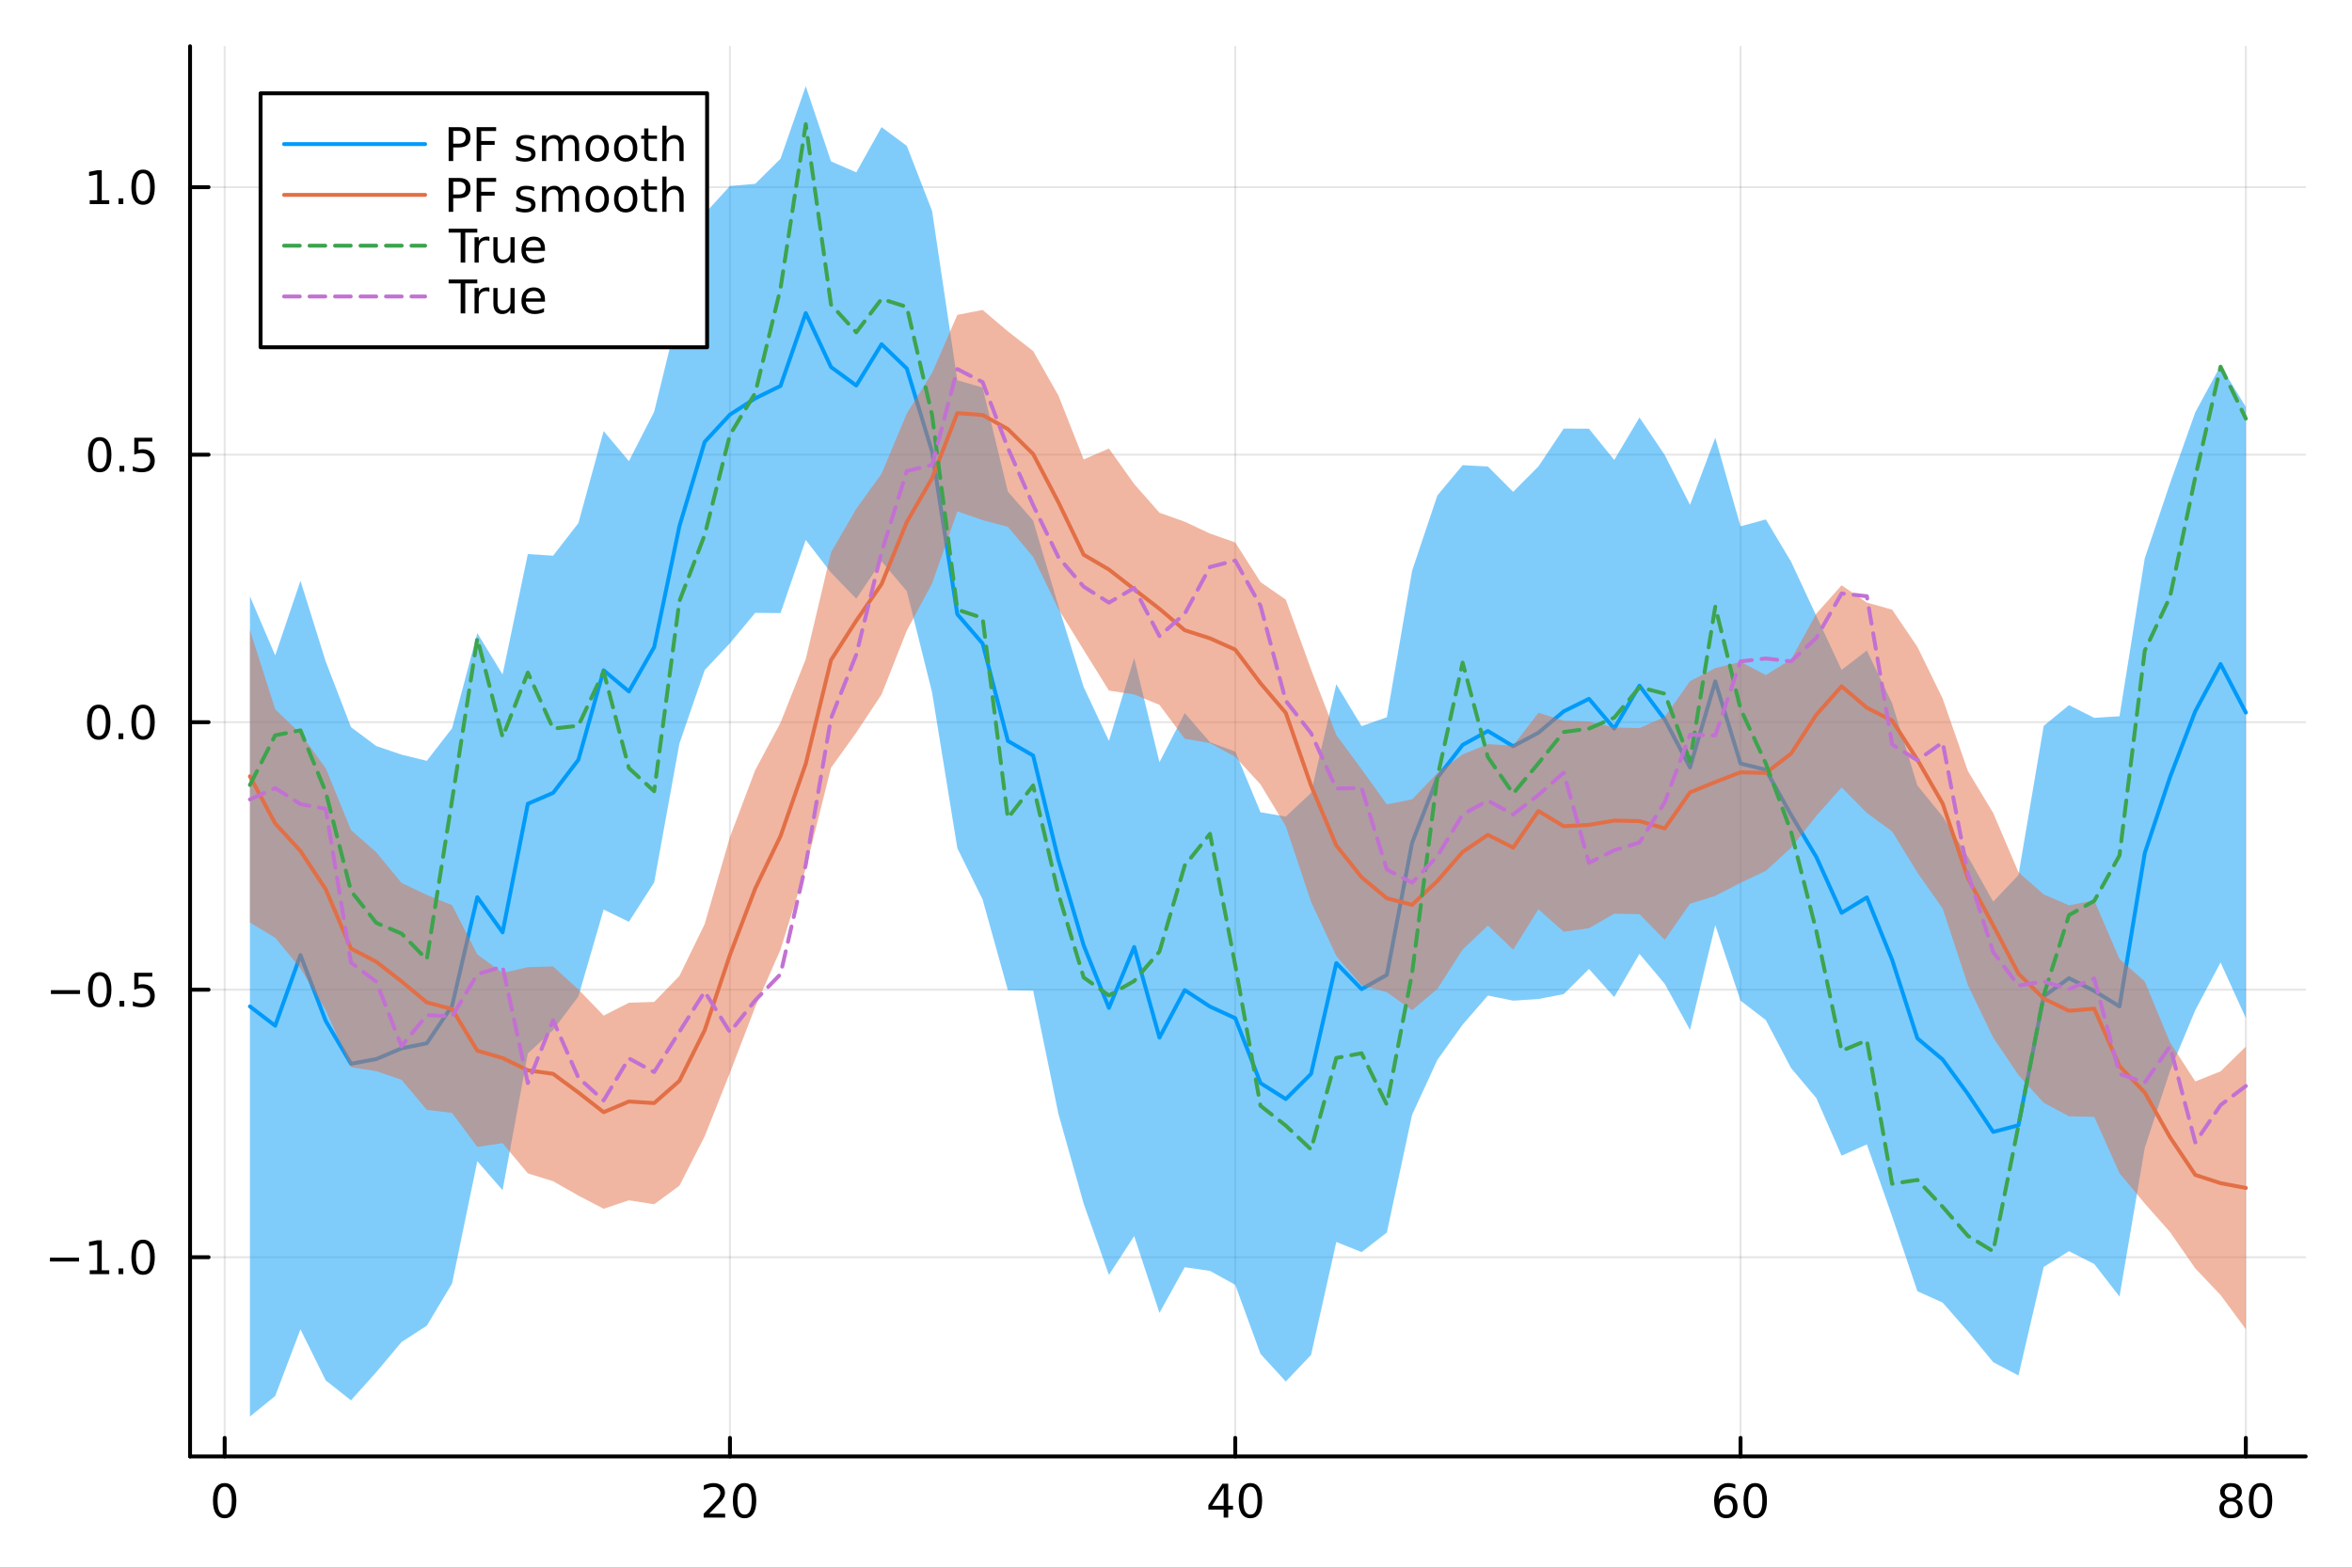<?xml version="1.0" encoding="utf-8"?>
<svg xmlns="http://www.w3.org/2000/svg" xmlns:xlink="http://www.w3.org/1999/xlink" width="600" height="400" viewBox="0 0 2400 1600">
<rect x="0" y="0" width="2400" height="1600" fill="#333333" stroke="none"/>
<defs>
  <clipPath id="clip490">
    <rect x="0" y="0" width="2400" height="1600"/>
  </clipPath>
</defs>
<path clip-path="url(#clip490)" d="M0 1600 L2400 1600 L2400 0 L0 0  Z" fill="#ffffff" fill-rule="evenodd" fill-opacity="1"/>
<defs>
  <clipPath id="clip491">
    <rect x="480" y="0" width="1681" height="1600"/>
  </clipPath>
</defs>
<path clip-path="url(#clip490)" d="M193.936 1486.45 L2352.76 1486.45 L2352.76 47.244 L193.936 47.244  Z" fill="#ffffff" fill-rule="evenodd" fill-opacity="1"/>
<defs>
  <clipPath id="clip492">
    <rect x="193" y="47" width="2160" height="1440"/>
  </clipPath>
</defs>
<polyline clip-path="url(#clip492)" style="stroke:#000000; stroke-linecap:round; stroke-linejoin:round; stroke-width:2; stroke-opacity:0.1; fill:none" points="229.255,1486.45 229.255,47.244 "/>
<polyline clip-path="url(#clip492)" style="stroke:#000000; stroke-linecap:round; stroke-linejoin:round; stroke-width:2; stroke-opacity:0.1; fill:none" points="744.855,1486.45 744.855,47.244 "/>
<polyline clip-path="url(#clip492)" style="stroke:#000000; stroke-linecap:round; stroke-linejoin:round; stroke-width:2; stroke-opacity:0.1; fill:none" points="1260.46,1486.45 1260.46,47.244 "/>
<polyline clip-path="url(#clip492)" style="stroke:#000000; stroke-linecap:round; stroke-linejoin:round; stroke-width:2; stroke-opacity:0.1; fill:none" points="1776.06,1486.45 1776.06,47.244 "/>
<polyline clip-path="url(#clip492)" style="stroke:#000000; stroke-linecap:round; stroke-linejoin:round; stroke-width:2; stroke-opacity:0.1; fill:none" points="2291.66,1486.45 2291.66,47.244 "/>
<polyline clip-path="url(#clip492)" style="stroke:#000000; stroke-linecap:round; stroke-linejoin:round; stroke-width:2; stroke-opacity:0.1; fill:none" points="193.936,1283.13 2352.76,1283.13 "/>
<polyline clip-path="url(#clip492)" style="stroke:#000000; stroke-linecap:round; stroke-linejoin:round; stroke-width:2; stroke-opacity:0.1; fill:none" points="193.936,1010.1 2352.76,1010.1 "/>
<polyline clip-path="url(#clip492)" style="stroke:#000000; stroke-linecap:round; stroke-linejoin:round; stroke-width:2; stroke-opacity:0.1; fill:none" points="193.936,737.077 2352.76,737.077 "/>
<polyline clip-path="url(#clip492)" style="stroke:#000000; stroke-linecap:round; stroke-linejoin:round; stroke-width:2; stroke-opacity:0.1; fill:none" points="193.936,464.051 2352.76,464.051 "/>
<polyline clip-path="url(#clip492)" style="stroke:#000000; stroke-linecap:round; stroke-linejoin:round; stroke-width:2; stroke-opacity:0.1; fill:none" points="193.936,191.026 2352.76,191.026 "/>
<polyline clip-path="url(#clip490)" style="stroke:#000000; stroke-linecap:round; stroke-linejoin:round; stroke-width:4; stroke-opacity:1; fill:none" points="193.936,1486.45 2352.76,1486.45 "/>
<polyline clip-path="url(#clip490)" style="stroke:#000000; stroke-linecap:round; stroke-linejoin:round; stroke-width:4; stroke-opacity:1; fill:none" points="229.255,1486.45 229.255,1467.55 "/>
<polyline clip-path="url(#clip490)" style="stroke:#000000; stroke-linecap:round; stroke-linejoin:round; stroke-width:4; stroke-opacity:1; fill:none" points="744.855,1486.45 744.855,1467.55 "/>
<polyline clip-path="url(#clip490)" style="stroke:#000000; stroke-linecap:round; stroke-linejoin:round; stroke-width:4; stroke-opacity:1; fill:none" points="1260.46,1486.45 1260.46,1467.55 "/>
<polyline clip-path="url(#clip490)" style="stroke:#000000; stroke-linecap:round; stroke-linejoin:round; stroke-width:4; stroke-opacity:1; fill:none" points="1776.06,1486.45 1776.06,1467.55 "/>
<polyline clip-path="url(#clip490)" style="stroke:#000000; stroke-linecap:round; stroke-linejoin:round; stroke-width:4; stroke-opacity:1; fill:none" points="2291.66,1486.45 2291.66,1467.55 "/>
<path clip-path="url(#clip490)" d="M229.255 1517.37 Q225.644 1517.37 223.815 1520.93 Q222.009 1524.47 222.009 1531.6 Q222.009 1538.71 223.815 1542.27 Q225.644 1545.82 229.255 1545.82 Q232.889 1545.82 234.694 1542.27 Q236.523 1538.71 236.523 1531.6 Q236.523 1524.47 234.694 1520.93 Q232.889 1517.37 229.255 1517.37 M229.255 1513.66 Q235.065 1513.66 238.12 1518.27 Q241.199 1522.85 241.199 1531.6 Q241.199 1540.33 238.12 1544.94 Q235.065 1549.52 229.255 1549.52 Q223.444 1549.52 220.366 1544.94 Q217.31 1540.33 217.31 1531.6 Q217.31 1522.85 220.366 1518.27 Q223.444 1513.66 229.255 1513.66 Z" fill="#000000" fill-rule="nonzero" fill-opacity="1" /><path clip-path="url(#clip490)" d="M723.629 1544.91 L739.948 1544.91 L739.948 1548.85 L718.004 1548.85 L718.004 1544.91 Q720.666 1542.16 725.249 1537.53 Q729.855 1532.88 731.036 1531.53 Q733.281 1529.01 734.161 1527.27 Q735.064 1525.51 735.064 1523.82 Q735.064 1521.07 733.119 1519.33 Q731.198 1517.6 728.096 1517.6 Q725.897 1517.6 723.443 1518.36 Q721.013 1519.13 718.235 1520.68 L718.235 1515.95 Q721.059 1514.82 723.513 1514.24 Q725.967 1513.66 728.004 1513.66 Q733.374 1513.66 736.568 1516.35 Q739.763 1519.03 739.763 1523.52 Q739.763 1525.65 738.953 1527.57 Q738.166 1529.47 736.059 1532.07 Q735.48 1532.74 732.379 1535.95 Q729.277 1539.15 723.629 1544.91 Z" fill="#000000" fill-rule="nonzero" fill-opacity="1" /><path clip-path="url(#clip490)" d="M759.763 1517.37 Q756.152 1517.37 754.323 1520.93 Q752.517 1524.47 752.517 1531.6 Q752.517 1538.71 754.323 1542.27 Q756.152 1545.82 759.763 1545.82 Q763.397 1545.82 765.202 1542.27 Q767.031 1538.71 767.031 1531.6 Q767.031 1524.47 765.202 1520.93 Q763.397 1517.37 759.763 1517.37 M759.763 1513.66 Q765.573 1513.66 768.628 1518.27 Q771.707 1522.85 771.707 1531.6 Q771.707 1540.33 768.628 1544.94 Q765.573 1549.52 759.763 1549.52 Q753.952 1549.52 750.874 1544.94 Q747.818 1540.33 747.818 1531.6 Q747.818 1522.85 750.874 1518.27 Q753.952 1513.66 759.763 1513.66 Z" fill="#000000" fill-rule="nonzero" fill-opacity="1" /><path clip-path="url(#clip490)" d="M1248.63 1518.36 L1236.82 1536.81 L1248.63 1536.81 L1248.63 1518.36 M1247.4 1514.29 L1253.28 1514.29 L1253.28 1536.81 L1258.21 1536.81 L1258.21 1540.7 L1253.28 1540.7 L1253.28 1548.85 L1248.63 1548.85 L1248.63 1540.7 L1233.03 1540.7 L1233.03 1536.19 L1247.4 1514.29 Z" fill="#000000" fill-rule="nonzero" fill-opacity="1" /><path clip-path="url(#clip490)" d="M1275.94 1517.37 Q1272.33 1517.37 1270.5 1520.93 Q1268.7 1524.47 1268.7 1531.6 Q1268.7 1538.71 1270.5 1542.27 Q1272.33 1545.82 1275.94 1545.82 Q1279.58 1545.82 1281.38 1542.27 Q1283.21 1538.71 1283.21 1531.6 Q1283.21 1524.47 1281.38 1520.93 Q1279.58 1517.37 1275.94 1517.37 M1275.94 1513.66 Q1281.75 1513.66 1284.81 1518.27 Q1287.89 1522.85 1287.89 1531.6 Q1287.89 1540.33 1284.81 1544.94 Q1281.75 1549.52 1275.94 1549.52 Q1270.13 1549.52 1267.05 1544.94 Q1264 1540.33 1264 1531.6 Q1264 1522.85 1267.05 1518.27 Q1270.13 1513.66 1275.94 1513.66 Z" fill="#000000" fill-rule="nonzero" fill-opacity="1" /><path clip-path="url(#clip490)" d="M1761.46 1529.7 Q1758.31 1529.7 1756.46 1531.86 Q1754.63 1534.01 1754.63 1537.76 Q1754.63 1541.49 1756.46 1543.66 Q1758.31 1545.82 1761.46 1545.82 Q1764.61 1545.82 1766.44 1543.66 Q1768.29 1541.49 1768.29 1537.76 Q1768.29 1534.01 1766.44 1531.86 Q1764.61 1529.7 1761.46 1529.7 M1770.74 1515.05 L1770.74 1519.31 Q1768.98 1518.48 1767.18 1518.04 Q1765.4 1517.6 1763.64 1517.6 Q1759.01 1517.6 1756.55 1520.72 Q1754.12 1523.85 1753.78 1530.17 Q1755.14 1528.15 1757.2 1527.09 Q1759.26 1526 1761.74 1526 Q1766.95 1526 1769.96 1529.17 Q1772.99 1532.32 1772.99 1537.76 Q1772.99 1543.08 1769.84 1546.3 Q1766.69 1549.52 1761.46 1549.52 Q1755.47 1549.52 1752.3 1544.94 Q1749.12 1540.33 1749.12 1531.6 Q1749.12 1523.41 1753.01 1518.55 Q1756.9 1513.66 1763.45 1513.66 Q1765.21 1513.66 1766.99 1514.01 Q1768.8 1514.36 1770.74 1515.05 Z" fill="#000000" fill-rule="nonzero" fill-opacity="1" /><path clip-path="url(#clip490)" d="M1791.04 1517.37 Q1787.43 1517.37 1785.61 1520.93 Q1783.8 1524.47 1783.8 1531.6 Q1783.8 1538.71 1785.61 1542.27 Q1787.43 1545.82 1791.04 1545.82 Q1794.68 1545.82 1796.48 1542.27 Q1798.31 1538.71 1798.31 1531.6 Q1798.31 1524.47 1796.48 1520.93 Q1794.68 1517.37 1791.04 1517.37 M1791.04 1513.66 Q1796.86 1513.66 1799.91 1518.27 Q1802.99 1522.85 1802.99 1531.6 Q1802.99 1540.33 1799.91 1544.94 Q1796.86 1549.52 1791.04 1549.52 Q1785.23 1549.52 1782.16 1544.94 Q1779.1 1540.33 1779.1 1531.6 Q1779.1 1522.85 1782.16 1518.27 Q1785.23 1513.66 1791.04 1513.66 Z" fill="#000000" fill-rule="nonzero" fill-opacity="1" /><path clip-path="url(#clip490)" d="M2276.53 1532.44 Q2273.2 1532.44 2271.28 1534.22 Q2269.38 1536 2269.38 1539.13 Q2269.38 1542.25 2271.28 1544.03 Q2273.2 1545.82 2276.53 1545.82 Q2279.86 1545.82 2281.78 1544.03 Q2283.71 1542.23 2283.71 1539.13 Q2283.71 1536 2281.78 1534.22 Q2279.89 1532.44 2276.53 1532.44 M2271.85 1530.45 Q2268.84 1529.7 2267.16 1527.64 Q2265.49 1525.58 2265.49 1522.62 Q2265.49 1518.48 2268.43 1516.07 Q2271.39 1513.66 2276.53 1513.66 Q2281.69 1513.66 2284.63 1516.07 Q2287.57 1518.48 2287.57 1522.62 Q2287.57 1525.58 2285.88 1527.64 Q2284.22 1529.7 2281.23 1530.45 Q2284.61 1531.23 2286.48 1533.52 Q2288.38 1535.82 2288.38 1539.13 Q2288.38 1544.15 2285.3 1546.83 Q2282.25 1549.52 2276.53 1549.52 Q2270.81 1549.52 2267.73 1546.83 Q2264.68 1544.15 2264.68 1539.13 Q2264.68 1535.82 2266.58 1533.52 Q2268.47 1531.23 2271.85 1530.45 M2270.14 1523.06 Q2270.14 1525.75 2271.81 1527.25 Q2273.5 1528.76 2276.53 1528.76 Q2279.54 1528.76 2281.23 1527.25 Q2282.94 1525.75 2282.94 1523.06 Q2282.94 1520.38 2281.23 1518.87 Q2279.54 1517.37 2276.53 1517.37 Q2273.5 1517.37 2271.81 1518.87 Q2270.14 1520.38 2270.14 1523.06 Z" fill="#000000" fill-rule="nonzero" fill-opacity="1" /><path clip-path="url(#clip490)" d="M2306.69 1517.37 Q2303.08 1517.37 2301.25 1520.93 Q2299.45 1524.47 2299.45 1531.6 Q2299.45 1538.71 2301.25 1542.27 Q2303.08 1545.82 2306.69 1545.82 Q2310.33 1545.82 2312.13 1542.27 Q2313.96 1538.71 2313.96 1531.6 Q2313.96 1524.47 2312.13 1520.93 Q2310.33 1517.37 2306.69 1517.37 M2306.69 1513.66 Q2312.5 1513.66 2315.56 1518.27 Q2318.64 1522.85 2318.64 1531.6 Q2318.64 1540.33 2315.56 1544.94 Q2312.5 1549.52 2306.69 1549.52 Q2300.88 1549.52 2297.8 1544.94 Q2294.75 1540.33 2294.75 1531.6 Q2294.75 1522.85 2297.8 1518.27 Q2300.88 1513.66 2306.69 1513.66 Z" fill="#000000" fill-rule="nonzero" fill-opacity="1" /><polyline clip-path="url(#clip490)" style="stroke:#000000; stroke-linecap:round; stroke-linejoin:round; stroke-width:4; stroke-opacity:1; fill:none" points="193.936,1486.45 193.936,47.244 "/>
<polyline clip-path="url(#clip490)" style="stroke:#000000; stroke-linecap:round; stroke-linejoin:round; stroke-width:4; stroke-opacity:1; fill:none" points="193.936,1283.13 212.834,1283.13 "/>
<polyline clip-path="url(#clip490)" style="stroke:#000000; stroke-linecap:round; stroke-linejoin:round; stroke-width:4; stroke-opacity:1; fill:none" points="193.936,1010.1 212.834,1010.1 "/>
<polyline clip-path="url(#clip490)" style="stroke:#000000; stroke-linecap:round; stroke-linejoin:round; stroke-width:4; stroke-opacity:1; fill:none" points="193.936,737.077 212.834,737.077 "/>
<polyline clip-path="url(#clip490)" style="stroke:#000000; stroke-linecap:round; stroke-linejoin:round; stroke-width:4; stroke-opacity:1; fill:none" points="193.936,464.051 212.834,464.051 "/>
<polyline clip-path="url(#clip490)" style="stroke:#000000; stroke-linecap:round; stroke-linejoin:round; stroke-width:4; stroke-opacity:1; fill:none" points="193.936,191.026 212.834,191.026 "/>
<path clip-path="url(#clip490)" d="M50.992 1283.58 L80.668 1283.58 L80.668 1287.51 L50.992 1287.51 L50.992 1283.58 Z" fill="#000000" fill-rule="nonzero" fill-opacity="1" /><path clip-path="url(#clip490)" d="M91.571 1296.47 L99.21 1296.47 L99.21 1270.11 L90.899 1271.77 L90.899 1267.51 L99.163 1265.85 L103.839 1265.85 L103.839 1296.47 L111.478 1296.47 L111.478 1300.41 L91.571 1300.41 L91.571 1296.47 Z" fill="#000000" fill-rule="nonzero" fill-opacity="1" /><path clip-path="url(#clip490)" d="M120.922 1294.53 L125.807 1294.53 L125.807 1300.41 L120.922 1300.41 L120.922 1294.53 Z" fill="#000000" fill-rule="nonzero" fill-opacity="1" /><path clip-path="url(#clip490)" d="M145.992 1268.93 Q142.381 1268.93 140.552 1272.49 Q138.746 1276.03 138.746 1283.16 Q138.746 1290.27 140.552 1293.83 Q142.381 1297.37 145.992 1297.37 Q149.626 1297.37 151.431 1293.83 Q153.26 1290.27 153.26 1283.16 Q153.26 1276.03 151.431 1272.49 Q149.626 1268.93 145.992 1268.93 M145.992 1265.22 Q151.802 1265.22 154.857 1269.83 Q157.936 1274.41 157.936 1283.16 Q157.936 1291.89 154.857 1296.5 Q151.802 1301.08 145.992 1301.08 Q140.181 1301.08 137.103 1296.5 Q134.047 1291.89 134.047 1283.16 Q134.047 1274.41 137.103 1269.83 Q140.181 1265.22 145.992 1265.22 Z" fill="#000000" fill-rule="nonzero" fill-opacity="1" /><path clip-path="url(#clip490)" d="M51.987 1010.55 L81.663 1010.55 L81.663 1014.49 L51.987 1014.49 L51.987 1010.55 Z" fill="#000000" fill-rule="nonzero" fill-opacity="1" /><path clip-path="url(#clip490)" d="M101.756 995.901 Q98.145 995.901 96.316 999.465 Q94.51 1003.01 94.51 1010.14 Q94.51 1017.24 96.316 1020.81 Q98.145 1024.35 101.756 1024.35 Q105.39 1024.35 107.196 1020.81 Q109.024 1017.24 109.024 1010.14 Q109.024 1003.01 107.196 999.465 Q105.39 995.901 101.756 995.901 M101.756 992.197 Q107.566 992.197 110.621 996.803 Q113.7 1001.39 113.7 1010.14 Q113.7 1018.86 110.621 1023.47 Q107.566 1028.05 101.756 1028.05 Q95.946 1028.05 92.867 1023.47 Q89.811 1018.86 89.811 1010.14 Q89.811 1001.39 92.867 996.803 Q95.946 992.197 101.756 992.197 Z" fill="#000000" fill-rule="nonzero" fill-opacity="1" /><path clip-path="url(#clip490)" d="M121.918 1021.5 L126.802 1021.5 L126.802 1027.38 L121.918 1027.38 L121.918 1021.5 Z" fill="#000000" fill-rule="nonzero" fill-opacity="1" /><path clip-path="url(#clip490)" d="M137.033 992.822 L155.39 992.822 L155.39 996.757 L141.316 996.757 L141.316 1005.23 Q142.334 1004.88 143.353 1004.72 Q144.371 1004.53 145.39 1004.53 Q151.177 1004.53 154.556 1007.71 Q157.936 1010.88 157.936 1016.29 Q157.936 1021.87 154.464 1024.97 Q150.992 1028.05 144.672 1028.05 Q142.496 1028.05 140.228 1027.68 Q137.982 1027.31 135.575 1026.57 L135.575 1021.87 Q137.658 1023.01 139.881 1023.56 Q142.103 1024.12 144.58 1024.12 Q148.584 1024.12 150.922 1022.01 Q153.26 1019.91 153.26 1016.29 Q153.26 1012.68 150.922 1010.58 Q148.584 1008.47 144.58 1008.47 Q142.705 1008.47 140.83 1008.89 Q138.978 1009.3 137.033 1010.18 L137.033 992.822 Z" fill="#000000" fill-rule="nonzero" fill-opacity="1" /><path clip-path="url(#clip490)" d="M100.76 722.875 Q97.149 722.875 95.321 726.44 Q93.515 729.982 93.515 737.111 Q93.515 744.218 95.321 747.782 Q97.149 751.324 100.76 751.324 Q104.395 751.324 106.2 747.782 Q108.029 744.218 108.029 737.111 Q108.029 729.982 106.2 726.44 Q104.395 722.875 100.76 722.875 M100.76 719.172 Q106.571 719.172 109.626 723.778 Q112.705 728.361 112.705 737.111 Q112.705 745.838 109.626 750.445 Q106.571 755.028 100.76 755.028 Q94.95 755.028 91.871 750.445 Q88.816 745.838 88.816 737.111 Q88.816 728.361 91.871 723.778 Q94.95 719.172 100.76 719.172 Z" fill="#000000" fill-rule="nonzero" fill-opacity="1" /><path clip-path="url(#clip490)" d="M120.922 748.477 L125.807 748.477 L125.807 754.357 L120.922 754.357 L120.922 748.477 Z" fill="#000000" fill-rule="nonzero" fill-opacity="1" /><path clip-path="url(#clip490)" d="M145.992 722.875 Q142.381 722.875 140.552 726.44 Q138.746 729.982 138.746 737.111 Q138.746 744.218 140.552 747.782 Q142.381 751.324 145.992 751.324 Q149.626 751.324 151.431 747.782 Q153.26 744.218 153.26 737.111 Q153.26 729.982 151.431 726.44 Q149.626 722.875 145.992 722.875 M145.992 719.172 Q151.802 719.172 154.857 723.778 Q157.936 728.361 157.936 737.111 Q157.936 745.838 154.857 750.445 Q151.802 755.028 145.992 755.028 Q140.181 755.028 137.103 750.445 Q134.047 745.838 134.047 737.111 Q134.047 728.361 137.103 723.778 Q140.181 719.172 145.992 719.172 Z" fill="#000000" fill-rule="nonzero" fill-opacity="1" /><path clip-path="url(#clip490)" d="M101.756 449.85 Q98.145 449.85 96.316 453.415 Q94.51 456.956 94.51 464.086 Q94.51 471.192 96.316 474.757 Q98.145 478.299 101.756 478.299 Q105.39 478.299 107.196 474.757 Q109.024 471.192 109.024 464.086 Q109.024 456.956 107.196 453.415 Q105.39 449.85 101.756 449.85 M101.756 446.146 Q107.566 446.146 110.621 450.753 Q113.7 455.336 113.7 464.086 Q113.7 472.813 110.621 477.419 Q107.566 482.002 101.756 482.002 Q95.946 482.002 92.867 477.419 Q89.811 472.813 89.811 464.086 Q89.811 455.336 92.867 450.753 Q95.946 446.146 101.756 446.146 Z" fill="#000000" fill-rule="nonzero" fill-opacity="1" /><path clip-path="url(#clip490)" d="M121.918 475.452 L126.802 475.452 L126.802 481.331 L121.918 481.331 L121.918 475.452 Z" fill="#000000" fill-rule="nonzero" fill-opacity="1" /><path clip-path="url(#clip490)" d="M137.033 446.771 L155.39 446.771 L155.39 450.706 L141.316 450.706 L141.316 459.179 Q142.334 458.831 143.353 458.669 Q144.371 458.484 145.39 458.484 Q151.177 458.484 154.556 461.655 Q157.936 464.827 157.936 470.243 Q157.936 475.822 154.464 478.924 Q150.992 482.002 144.672 482.002 Q142.496 482.002 140.228 481.632 Q137.982 481.262 135.575 480.521 L135.575 475.822 Q137.658 476.956 139.881 477.512 Q142.103 478.067 144.58 478.067 Q148.584 478.067 150.922 475.961 Q153.26 473.854 153.26 470.243 Q153.26 466.632 150.922 464.526 Q148.584 462.419 144.58 462.419 Q142.705 462.419 140.83 462.836 Q138.978 463.253 137.033 464.132 L137.033 446.771 Z" fill="#000000" fill-rule="nonzero" fill-opacity="1" /><path clip-path="url(#clip490)" d="M91.571 204.371 L99.21 204.371 L99.21 178.005 L90.899 179.672 L90.899 175.412 L99.163 173.746 L103.839 173.746 L103.839 204.371 L111.478 204.371 L111.478 208.306 L91.571 208.306 L91.571 204.371 Z" fill="#000000" fill-rule="nonzero" fill-opacity="1" /><path clip-path="url(#clip490)" d="M120.922 202.426 L125.807 202.426 L125.807 208.306 L120.922 208.306 L120.922 202.426 Z" fill="#000000" fill-rule="nonzero" fill-opacity="1" /><path clip-path="url(#clip490)" d="M145.992 176.825 Q142.381 176.825 140.552 180.389 Q138.746 183.931 138.746 191.061 Q138.746 198.167 140.552 201.732 Q142.381 205.273 145.992 205.273 Q149.626 205.273 151.431 201.732 Q153.26 198.167 153.26 191.061 Q153.26 183.931 151.431 180.389 Q149.626 176.825 145.992 176.825 M145.992 173.121 Q151.802 173.121 154.857 177.727 Q157.936 182.311 157.936 191.061 Q157.936 199.787 154.857 204.394 Q151.802 208.977 145.992 208.977 Q140.181 208.977 137.103 204.394 Q134.047 199.787 134.047 191.061 Q134.047 182.311 137.103 177.727 Q140.181 173.121 145.992 173.121 Z" fill="#000000" fill-rule="nonzero" fill-opacity="1" /><path clip-path="url(#clip492)" d="M255.035 1445.72 L280.815 1424.79 L306.595 1356.72 L332.375 1408.84 L358.155 1429.23 L383.935 1400.44 L409.715 1369.68 L435.495 1353.05 L461.275 1309.98 L487.055 1185.18 L512.835 1214.73 L538.615 1075.18 L564.395 1051.32 L590.175 1017.02 L615.955 928.299 L641.735 940.798 L667.515 900.688 L693.295 758.783 L719.075 683.912 L744.855 656.45 L770.635 625.486 L796.415 625.739 L822.195 551.085 L847.975 584.484 L873.755 611.039 L899.535 572.908 L925.316 603.339 L951.096 706.668 L976.876 865.66 L1002.66 918.022 L1028.44 1010.66 L1054.22 1011.04 L1080 1136.74 L1105.78 1228.51 L1131.56 1301.26 L1157.34 1261.54 L1183.12 1339.96 L1208.9 1293.33 L1234.68 1297.1 L1260.46 1311.31 L1286.24 1381.85 L1312.02 1409.98 L1337.8 1382.87 L1363.58 1267.56 L1389.36 1277.89 L1415.14 1257.93 L1440.92 1137.73 L1466.7 1081.73 L1492.48 1045.73 L1518.26 1016.07 L1544.04 1021.27 L1569.82 1019.62 L1595.6 1014.61 L1621.38 988.94 L1647.16 1017.65 L1672.94 973.536 L1698.72 1004.16 L1724.5 1051.17 L1750.28 944.2 L1776.06 1021.32 L1801.84 1041.08 L1827.62 1090.1 L1853.4 1120.72 L1879.18 1179.56 L1904.96 1167.94 L1930.74 1241.42 L1956.52 1317.82 L1982.3 1329.45 L2008.08 1358.91 L2033.86 1390.23 L2059.64 1403.85 L2085.42 1293.05 L2111.2 1276.96 L2136.98 1290.04 L2162.76 1323.27 L2188.54 1171.57 L2214.32 1092.85 L2240.1 1030.97 L2265.88 982.287 L2291.66 1039.12 L2291.66 415.361 L2265.88 373.149 L2240.1 420.743 L2214.32 493.295 L2188.54 569.761 L2162.76 731.014 L2136.98 732.659 L2111.2 719.691 L2085.42 740.823 L2059.64 893.107 L2033.86 920.219 L2008.08 874.221 L1982.3 833.258 L1956.52 801.7 L1930.74 717.723 L1904.96 663.9 L1879.18 683.706 L1853.4 628.574 L1827.62 573.233 L1801.84 530.137 L1776.06 537.152 L1750.28 446.723 L1724.5 515.259 L1698.72 464.394 L1672.94 426.09 L1647.16 469.466 L1621.38 437.53 L1595.6 437.434 L1569.82 476.048 L1544.04 501.941 L1518.26 476.118 L1492.48 474.757 L1466.7 505.649 L1440.92 582.515 L1415.14 732.016 L1389.36 741.1 L1363.58 698.335 L1337.8 809.234 L1312.02 833.395 L1286.24 829.001 L1260.46 767.081 L1234.68 757.534 L1208.9 727.743 L1183.12 777.965 L1157.34 671.459 L1131.56 756.141 L1105.78 701.187 L1080 618.504 L1054.22 531.228 L1028.44 501.747 L1002.66 395.513 L976.876 388.137 L951.096 215.272 L925.316 148.892 L899.535 129.752 L873.755 175.904 L847.975 164.723 L822.195 87.976 L796.415 162.048 L770.635 187.591 L744.855 189.834 L719.075 218.029 L693.295 315.069 L667.515 420.216 L641.735 470.609 L615.955 439.96 L590.175 533.891 L564.395 567.122 L538.615 565.47 L512.835 688.369 L487.055 646.205 L461.275 743.29 L435.495 776.512 L409.715 770.21 L383.935 761.404 L358.155 742.153 L332.375 675.171 L306.595 592.78 L280.815 668.939 L255.035 608.644  Z" fill="#009af9" fill-rule="evenodd" fill-opacity="0.5"/>
<polyline clip-path="url(#clip492)" style="stroke:#009af9; stroke-linecap:round; stroke-linejoin:round; stroke-width:4; stroke-opacity:1; fill:none" points="255.035,1027.18 280.815,1046.86 306.595,974.75 332.375,1042.01 358.155,1085.69 383.935,1080.92 409.715,1069.95 435.495,1064.78 461.275,1026.63 487.055,915.69 512.835,951.548 538.615,820.323 564.395,809.219 590.175,775.458 615.955,684.13 641.735,705.703 667.515,660.452 693.295,536.926 719.075,450.971 744.855,423.142 770.635,406.539 796.415,393.893 822.195,319.531 847.975,374.603 873.755,393.472 899.535,351.33 925.316,376.115 951.096,460.97 976.876,626.898 1002.66,656.768 1028.44,756.204 1054.22,771.134 1080,877.621 1105.78,964.849 1131.56,1028.7 1157.34,966.498 1183.12,1058.96 1208.9,1010.54 1234.68,1027.32 1260.46,1039.19 1286.24,1105.42 1312.02,1121.69 1337.8,1096.05 1363.58,982.947 1389.36,1009.5 1415.14,994.974 1440.92,860.122 1466.7,793.691 1492.48,760.243 1518.26,746.092 1544.04,761.608 1569.82,747.834 1595.6,726.024 1621.38,713.235 1647.16,743.557 1672.94,699.813 1698.72,734.276 1724.5,783.213 1750.28,695.461 1776.06,779.234 1801.84,785.611 1827.62,831.669 1853.4,874.645 1879.18,931.635 1904.96,915.918 1930.74,979.57 1956.52,1059.76 1982.3,1081.35 2008.08,1116.57 2033.86,1155.23 2059.64,1148.48 2085.42,1016.93 2111.2,998.325 2136.98,1011.35 2162.76,1027.14 2188.54,870.664 2214.32,793.071 2240.1,725.858 2265.88,677.718 2291.66,727.242 "/>
<path clip-path="url(#clip492)" d="M255.035 941.591 L280.815 957.117 L306.595 988.373 L332.375 1031.17 L358.155 1089.22 L383.935 1093.27 L409.715 1102.07 L435.495 1132.74 L461.275 1135.87 L487.055 1170.56 L512.835 1166.71 L538.615 1197.58 L564.395 1205.58 L590.175 1220.22 L615.955 1233.68 L641.735 1225.02 L667.515 1229.11 L693.295 1210.16 L719.075 1159.77 L744.855 1094.88 L770.635 1027.79 L796.415 969.21 L822.195 886.456 L847.975 783.611 L873.755 747.714 L899.535 708.818 L925.316 643.555 L951.096 595.52 L976.876 521.912 L1002.66 530.825 L1028.44 537.687 L1054.22 568.413 L1080 621.598 L1105.78 663.374 L1131.56 704.813 L1157.34 708.766 L1183.12 719.386 L1208.9 753.991 L1234.68 758.453 L1260.46 772.488 L1286.24 800.588 L1312.02 843.197 L1337.8 920.381 L1363.58 975.704 L1389.36 1005.63 L1415.14 1012.68 L1440.92 1031.07 L1466.7 1009.33 L1492.48 969.134 L1518.26 944.602 L1544.04 969.221 L1569.82 928.035 L1595.6 950.954 L1621.38 947.368 L1647.16 932.517 L1672.94 933.026 L1698.72 959.286 L1724.5 922.356 L1750.28 914.4 L1776.06 900.98 L1801.84 888.863 L1827.62 865.285 L1853.4 832.667 L1879.18 803.632 L1904.96 829.704 L1930.74 848.581 L1956.52 890.571 L1982.3 927.296 L2008.08 1005.53 L2033.86 1059.05 L2059.64 1097.2 L2085.42 1125.5 L2111.2 1139.31 L2136.98 1139.89 L2162.76 1197.46 L2188.54 1228.34 L2214.32 1257.49 L2240.1 1294.59 L2265.88 1321.71 L2291.66 1356.66 L2291.66 1068.18 L2265.88 1093.42 L2240.1 1103.74 L2214.32 1063.9 L2188.54 1001.7 L2162.76 978.771 L2136.98 918.949 L2111.2 923.982 L2085.42 912.841 L2059.64 890.201 L2033.86 829.737 L2008.08 786.94 L1982.3 712.965 L1956.52 660.182 L1930.74 622.207 L1904.96 615.006 L1879.18 597.335 L1853.4 626.286 L1827.62 673.005 L1801.84 688.928 L1776.06 675.494 L1750.28 681.885 L1724.5 695.16 L1698.72 731.662 L1672.94 743.079 L1647.16 742.489 L1621.38 736.416 L1595.6 735.563 L1569.82 727.408 L1544.04 760.985 L1518.26 759.457 L1492.48 769.926 L1466.7 788.919 L1440.92 815.818 L1415.14 820.92 L1389.36 785.016 L1363.58 750.119 L1337.8 683.215 L1312.02 611.966 L1286.24 594.08 L1260.46 553.636 L1234.68 544.535 L1208.9 532.455 L1183.12 523.289 L1157.34 494 L1131.56 457.74 L1105.78 468.909 L1080 403.626 L1054.22 358.287 L1028.44 338.185 L1002.66 316.323 L976.876 321.336 L951.096 380.562 L925.316 421.981 L899.535 483.427 L873.755 519.234 L847.975 563.765 L822.195 672.624 L796.415 737.639 L770.635 785.936 L744.855 854.25 L719.075 943.041 L693.295 996.021 L667.515 1022.56 L641.735 1023.42 L615.955 1036.54 L590.175 1009.81 L564.395 986.398 L538.615 987.093 L512.835 992.98 L487.055 974.067 L461.275 923.83 L435.495 913.333 L409.715 901.091 L383.935 869.82 L358.155 847.101 L332.375 784.014 L306.595 748.668 L280.815 723.839 L255.035 642.987  Z" fill="#e26f46" fill-rule="evenodd" fill-opacity="0.5"/>
<polyline clip-path="url(#clip492)" style="stroke:#e26f46; stroke-linecap:round; stroke-linejoin:round; stroke-width:4; stroke-opacity:1; fill:none" points="255.035,792.289 280.815,840.478 306.595,868.52 332.375,907.593 358.155,968.158 383.935,981.546 409.715,1001.58 435.495,1023.04 461.275,1029.85 487.055,1072.32 512.835,1079.85 538.615,1092.34 564.395,1095.99 590.175,1115.02 615.955,1135.11 641.735,1124.22 667.515,1125.83 693.295,1103.09 719.075,1051.4 744.855,974.563 770.635,906.863 796.415,853.425 822.195,779.54 847.975,673.688 873.755,633.474 899.535,596.122 925.316,532.768 951.096,488.041 976.876,421.624 1002.66,423.574 1028.44,437.936 1054.22,463.35 1080,512.612 1105.78,566.141 1131.56,581.276 1157.34,601.383 1183.12,621.337 1208.9,643.223 1234.68,651.494 1260.46,663.062 1286.24,697.334 1312.02,727.582 1337.8,801.798 1363.58,862.912 1389.36,895.324 1415.14,916.802 1440.92,923.446 1466.7,899.126 1492.48,869.53 1518.26,852.029 1544.04,865.103 1569.82,827.722 1595.6,843.259 1621.38,841.892 1647.16,837.503 1672.94,838.052 1698.72,845.474 1724.5,808.758 1750.28,798.143 1776.06,788.237 1801.84,788.895 1827.62,769.145 1853.4,729.476 1879.18,700.483 1904.96,722.355 1930.74,735.394 1956.52,775.376 1982.3,820.131 2008.08,896.233 2033.86,944.395 2059.64,993.699 2085.42,1019.17 2111.2,1031.64 2136.98,1029.42 2162.76,1088.11 2188.54,1115.02 2214.32,1160.69 2240.1,1199.16 2265.88,1207.57 2291.66,1212.42 "/>
<polyline clip-path="url(#clip492)" style="stroke:#3da44d; stroke-linecap:round; stroke-linejoin:round; stroke-width:4; stroke-opacity:1; fill:none" stroke-dasharray="16, 10" points="255.035,801.167 280.815,750.471 306.595,745.368 332.375,808.294 358.155,909.378 383.935,941.864 409.715,952.827 435.495,979.282 461.275,816.742 487.055,651.409 512.835,752.292 538.615,686.429 564.395,743.641 590.175,740.682 615.955,685.42 641.735,783.955 667.515,807.533 693.295,613.49 719.075,545.874 744.855,443.751 770.635,401.077 796.415,294.591 822.195,126.724 847.975,310.876 873.755,339.189 899.535,305.097 925.316,313.22 951.096,423.66 976.876,622.176 1002.66,630.71 1028.44,834.93 1054.22,801.637 1080,912.331 1105.78,997.604 1131.56,1015.97 1157.34,1001.23 1183.12,971.168 1208.9,883.307 1234.68,851.028 1260.46,985.199 1286.24,1128.54 1312.02,1148.8 1337.8,1173.14 1363.58,1079.76 1389.36,1074.96 1415.14,1127.46 1440.92,993.113 1466.7,793.354 1492.48,676.264 1518.26,772.707 1544.04,809.964 1569.82,778.971 1595.6,747.077 1621.38,743.647 1647.16,732.467 1672.94,701.341 1698.72,707.98 1724.5,776.782 1750.28,619.174 1776.06,723.532 1801.84,779.103 1827.62,848.843 1853.4,950.182 1879.18,1072.55 1904.96,1061.74 1930.74,1208.19 1956.52,1204.25 1982.3,1231.67 2008.08,1261.34 2033.86,1277.1 2059.64,1148.78 2085.42,1015.86 2111.2,934.008 2136.98,919.474 2162.76,873.06 2188.54,664.091 2214.32,609.1 2240.1,486.909 2265.88,374.246 2291.66,427.211 "/>
<polyline clip-path="url(#clip492)" style="stroke:#c271d2; stroke-linecap:round; stroke-linejoin:round; stroke-width:4; stroke-opacity:1; fill:none" stroke-dasharray="16, 10" points="255.035,815.934 280.815,804.344 306.595,820.673 332.375,825.464 358.155,982.485 383.935,1001.93 409.715,1067.74 435.495,1036.01 461.275,1037.37 487.055,994.269 512.835,986.559 538.615,1105.42 564.395,1041.26 590.175,1099.86 615.955,1123.12 641.735,1080.16 667.515,1094.16 693.295,1052.99 719.075,1012.05 744.855,1053.37 770.635,1020.93 796.415,994.275 822.195,882.506 847.975,733.062 873.755,668.065 899.535,563.557 925.316,480.712 951.096,474.583 976.876,376.652 1002.66,389.997 1028.44,457.187 1054.22,515.528 1080,568.682 1105.78,598.725 1131.56,615.07 1157.34,600.095 1183.12,649.185 1208.9,626.385 1234.68,578.688 1260.46,572.077 1286.24,618.28 1312.02,715.222 1337.8,748.278 1363.58,804.847 1389.36,804.111 1415.14,887.483 1440.92,900.853 1466.7,873.827 1492.48,831.258 1518.26,817.069 1544.04,831.241 1569.82,811.361 1595.6,788.551 1621.38,880.629 1647.16,867.784 1672.94,859.883 1698.72,818.818 1724.5,749.836 1750.28,750.555 1776.06,675.025 1801.84,672.052 1827.62,674.996 1853.4,651.053 1879.18,605.687 1904.96,608.536 1930.74,759.763 1956.52,775.994 1982.3,757.736 2008.08,891.547 2033.86,971.589 2059.64,1005.93 2085.42,1001.63 2111.2,1009.53 2136.98,998.672 2162.76,1096.02 2188.54,1104.77 2214.32,1067.97 2240.1,1165.97 2265.88,1127.89 2291.66,1108.4 "/>
<path clip-path="url(#clip490)" d="M265.897 354.418 L721.546 354.418 L721.546 95.218 L265.897 95.218  Z" fill="#ffffff" fill-rule="evenodd" fill-opacity="1"/>
<polyline clip-path="url(#clip490)" style="stroke:#000000; stroke-linecap:round; stroke-linejoin:round; stroke-width:4; stroke-opacity:1; fill:none" points="265.897,354.418 721.546,354.418 721.546,95.218 265.897,95.218 265.897,354.418 "/>
<polyline clip-path="url(#clip490)" style="stroke:#009af9; stroke-linecap:round; stroke-linejoin:round; stroke-width:4; stroke-opacity:1; fill:none" points="289.884,147.058 433.805,147.058 "/>
<path clip-path="url(#clip490)" d="M462.468 133.62 L462.468 146.606 L468.347 146.606 Q471.611 146.606 473.394 144.916 Q475.176 143.227 475.176 140.102 Q475.176 137 473.394 135.31 Q471.611 133.62 468.347 133.62 L462.468 133.62 M457.792 129.778 L468.347 129.778 Q474.157 129.778 477.12 132.416 Q480.106 135.032 480.106 140.102 Q480.106 145.217 477.12 147.833 Q474.157 150.449 468.347 150.449 L462.468 150.449 L462.468 164.338 L457.792 164.338 L457.792 129.778 Z" fill="#000000" fill-rule="nonzero" fill-opacity="1" /><path clip-path="url(#clip490)" d="M486.38 129.778 L506.241 129.778 L506.241 133.713 L491.055 133.713 L491.055 143.898 L504.759 143.898 L504.759 147.833 L491.055 147.833 L491.055 164.338 L486.38 164.338 L486.38 129.778 Z" fill="#000000" fill-rule="nonzero" fill-opacity="1" /><path clip-path="url(#clip490)" d="M545.06 139.176 L545.06 143.203 Q543.254 142.277 541.31 141.815 Q539.365 141.352 537.282 141.352 Q534.111 141.352 532.514 142.324 Q530.94 143.296 530.94 145.24 Q530.94 146.722 532.074 147.578 Q533.208 148.412 536.634 149.176 L538.092 149.5 Q542.629 150.472 544.527 152.254 Q546.449 154.014 546.449 157.185 Q546.449 160.796 543.578 162.902 Q540.731 165.009 535.731 165.009 Q533.648 165.009 531.379 164.592 Q529.134 164.199 526.634 163.388 L526.634 158.99 Q528.995 160.217 531.287 160.842 Q533.578 161.444 535.824 161.444 Q538.833 161.444 540.453 160.426 Q542.074 159.384 542.074 157.509 Q542.074 155.773 540.893 154.847 Q539.736 153.921 535.777 153.064 L534.296 152.717 Q530.338 151.884 528.578 150.171 Q526.819 148.435 526.819 145.426 Q526.819 141.768 529.412 139.778 Q532.004 137.787 536.773 137.787 Q539.134 137.787 541.217 138.134 Q543.301 138.481 545.06 139.176 Z" fill="#000000" fill-rule="nonzero" fill-opacity="1" /><path clip-path="url(#clip490)" d="M573.416 143.389 Q575.013 140.518 577.236 139.153 Q579.458 137.787 582.467 137.787 Q586.518 137.787 588.717 140.634 Q590.916 143.458 590.916 148.689 L590.916 164.338 L586.634 164.338 L586.634 148.828 Q586.634 145.102 585.314 143.296 Q583.995 141.49 581.286 141.49 Q577.976 141.49 576.055 143.69 Q574.134 145.889 574.134 149.685 L574.134 164.338 L569.851 164.338 L569.851 148.828 Q569.851 145.078 568.532 143.296 Q567.212 141.49 564.458 141.49 Q561.194 141.49 559.273 143.713 Q557.351 145.912 557.351 149.685 L557.351 164.338 L553.069 164.338 L553.069 138.412 L557.351 138.412 L557.351 142.44 Q558.81 140.055 560.847 138.921 Q562.884 137.787 565.685 137.787 Q568.509 137.787 570.476 139.222 Q572.467 140.657 573.416 143.389 Z" fill="#000000" fill-rule="nonzero" fill-opacity="1" /><path clip-path="url(#clip490)" d="M609.458 141.398 Q606.032 141.398 604.041 144.083 Q602.05 146.745 602.05 151.398 Q602.05 156.051 604.018 158.736 Q606.009 161.398 609.458 161.398 Q612.86 161.398 614.851 158.713 Q616.842 156.027 616.842 151.398 Q616.842 146.791 614.851 144.106 Q612.86 141.398 609.458 141.398 M609.458 137.787 Q615.013 137.787 618.184 141.398 Q621.356 145.009 621.356 151.398 Q621.356 157.764 618.184 161.398 Q615.013 165.009 609.458 165.009 Q603.879 165.009 600.708 161.398 Q597.56 157.764 597.56 151.398 Q597.56 145.009 600.708 141.398 Q603.879 137.787 609.458 137.787 Z" fill="#000000" fill-rule="nonzero" fill-opacity="1" /><path clip-path="url(#clip490)" d="M638.462 141.398 Q635.036 141.398 633.045 144.083 Q631.055 146.745 631.055 151.398 Q631.055 156.051 633.022 158.736 Q635.013 161.398 638.462 161.398 Q641.865 161.398 643.856 158.713 Q645.846 156.027 645.846 151.398 Q645.846 146.791 643.856 144.106 Q641.865 141.398 638.462 141.398 M638.462 137.787 Q644.018 137.787 647.189 141.398 Q650.36 145.009 650.36 151.398 Q650.36 157.764 647.189 161.398 Q644.018 165.009 638.462 165.009 Q632.883 165.009 629.712 161.398 Q626.564 157.764 626.564 151.398 Q626.564 145.009 629.712 141.398 Q632.883 137.787 638.462 137.787 Z" fill="#000000" fill-rule="nonzero" fill-opacity="1" /><path clip-path="url(#clip490)" d="M661.633 131.051 L661.633 138.412 L670.406 138.412 L670.406 141.722 L661.633 141.722 L661.633 155.796 Q661.633 158.967 662.49 159.87 Q663.369 160.773 666.031 160.773 L670.406 160.773 L670.406 164.338 L666.031 164.338 Q661.101 164.338 659.226 162.509 Q657.351 160.657 657.351 155.796 L657.351 141.722 L654.226 141.722 L654.226 138.412 L657.351 138.412 L657.351 131.051 L661.633 131.051 Z" fill="#000000" fill-rule="nonzero" fill-opacity="1" /><path clip-path="url(#clip490)" d="M697.559 148.689 L697.559 164.338 L693.3 164.338 L693.3 148.828 Q693.3 145.148 691.865 143.319 Q690.429 141.49 687.559 141.49 Q684.11 141.49 682.119 143.69 Q680.129 145.889 680.129 149.685 L680.129 164.338 L675.846 164.338 L675.846 128.319 L680.129 128.319 L680.129 142.44 Q681.656 140.102 683.716 138.944 Q685.8 137.787 688.508 137.787 Q692.976 137.787 695.267 140.565 Q697.559 143.319 697.559 148.689 Z" fill="#000000" fill-rule="nonzero" fill-opacity="1" /><polyline clip-path="url(#clip490)" style="stroke:#e26f46; stroke-linecap:round; stroke-linejoin:round; stroke-width:4; stroke-opacity:1; fill:none" points="289.884,198.898 433.805,198.898 "/>
<path clip-path="url(#clip490)" d="M462.468 185.46 L462.468 198.446 L468.347 198.446 Q471.611 198.446 473.394 196.756 Q475.176 195.067 475.176 191.942 Q475.176 188.84 473.394 187.15 Q471.611 185.46 468.347 185.46 L462.468 185.46 M457.792 181.618 L468.347 181.618 Q474.157 181.618 477.12 184.256 Q480.106 186.872 480.106 191.942 Q480.106 197.057 477.12 199.673 Q474.157 202.289 468.347 202.289 L462.468 202.289 L462.468 216.178 L457.792 216.178 L457.792 181.618 Z" fill="#000000" fill-rule="nonzero" fill-opacity="1" /><path clip-path="url(#clip490)" d="M486.38 181.618 L506.241 181.618 L506.241 185.553 L491.055 185.553 L491.055 195.738 L504.759 195.738 L504.759 199.673 L491.055 199.673 L491.055 216.178 L486.38 216.178 L486.38 181.618 Z" fill="#000000" fill-rule="nonzero" fill-opacity="1" /><path clip-path="url(#clip490)" d="M545.06 191.016 L545.06 195.043 Q543.254 194.117 541.31 193.655 Q539.365 193.192 537.282 193.192 Q534.111 193.192 532.514 194.164 Q530.94 195.136 530.94 197.08 Q530.94 198.562 532.074 199.418 Q533.208 200.252 536.634 201.016 L538.092 201.34 Q542.629 202.312 544.527 204.094 Q546.449 205.854 546.449 209.025 Q546.449 212.636 543.578 214.742 Q540.731 216.849 535.731 216.849 Q533.648 216.849 531.379 216.432 Q529.134 216.039 526.634 215.228 L526.634 210.83 Q528.995 212.057 531.287 212.682 Q533.578 213.284 535.824 213.284 Q538.833 213.284 540.453 212.266 Q542.074 211.224 542.074 209.349 Q542.074 207.613 540.893 206.687 Q539.736 205.761 535.777 204.904 L534.296 204.557 Q530.338 203.724 528.578 202.011 Q526.819 200.275 526.819 197.266 Q526.819 193.608 529.412 191.618 Q532.004 189.627 536.773 189.627 Q539.134 189.627 541.217 189.974 Q543.301 190.321 545.06 191.016 Z" fill="#000000" fill-rule="nonzero" fill-opacity="1" /><path clip-path="url(#clip490)" d="M573.416 195.229 Q575.013 192.358 577.236 190.993 Q579.458 189.627 582.467 189.627 Q586.518 189.627 588.717 192.474 Q590.916 195.298 590.916 200.529 L590.916 216.178 L586.634 216.178 L586.634 200.668 Q586.634 196.942 585.314 195.136 Q583.995 193.33 581.286 193.33 Q577.976 193.33 576.055 195.53 Q574.134 197.729 574.134 201.525 L574.134 216.178 L569.851 216.178 L569.851 200.668 Q569.851 196.918 568.532 195.136 Q567.212 193.33 564.458 193.33 Q561.194 193.33 559.273 195.553 Q557.351 197.752 557.351 201.525 L557.351 216.178 L553.069 216.178 L553.069 190.252 L557.351 190.252 L557.351 194.28 Q558.81 191.895 560.847 190.761 Q562.884 189.627 565.685 189.627 Q568.509 189.627 570.476 191.062 Q572.467 192.497 573.416 195.229 Z" fill="#000000" fill-rule="nonzero" fill-opacity="1" /><path clip-path="url(#clip490)" d="M609.458 193.238 Q606.032 193.238 604.041 195.923 Q602.05 198.585 602.05 203.238 Q602.05 207.891 604.018 210.576 Q606.009 213.238 609.458 213.238 Q612.86 213.238 614.851 210.553 Q616.842 207.867 616.842 203.238 Q616.842 198.631 614.851 195.946 Q612.86 193.238 609.458 193.238 M609.458 189.627 Q615.013 189.627 618.184 193.238 Q621.356 196.849 621.356 203.238 Q621.356 209.604 618.184 213.238 Q615.013 216.849 609.458 216.849 Q603.879 216.849 600.708 213.238 Q597.56 209.604 597.56 203.238 Q597.56 196.849 600.708 193.238 Q603.879 189.627 609.458 189.627 Z" fill="#000000" fill-rule="nonzero" fill-opacity="1" /><path clip-path="url(#clip490)" d="M638.462 193.238 Q635.036 193.238 633.045 195.923 Q631.055 198.585 631.055 203.238 Q631.055 207.891 633.022 210.576 Q635.013 213.238 638.462 213.238 Q641.865 213.238 643.856 210.553 Q645.846 207.867 645.846 203.238 Q645.846 198.631 643.856 195.946 Q641.865 193.238 638.462 193.238 M638.462 189.627 Q644.018 189.627 647.189 193.238 Q650.36 196.849 650.36 203.238 Q650.36 209.604 647.189 213.238 Q644.018 216.849 638.462 216.849 Q632.883 216.849 629.712 213.238 Q626.564 209.604 626.564 203.238 Q626.564 196.849 629.712 193.238 Q632.883 189.627 638.462 189.627 Z" fill="#000000" fill-rule="nonzero" fill-opacity="1" /><path clip-path="url(#clip490)" d="M661.633 182.891 L661.633 190.252 L670.406 190.252 L670.406 193.562 L661.633 193.562 L661.633 207.636 Q661.633 210.807 662.49 211.71 Q663.369 212.613 666.031 212.613 L670.406 212.613 L670.406 216.178 L666.031 216.178 Q661.101 216.178 659.226 214.349 Q657.351 212.497 657.351 207.636 L657.351 193.562 L654.226 193.562 L654.226 190.252 L657.351 190.252 L657.351 182.891 L661.633 182.891 Z" fill="#000000" fill-rule="nonzero" fill-opacity="1" /><path clip-path="url(#clip490)" d="M697.559 200.529 L697.559 216.178 L693.3 216.178 L693.3 200.668 Q693.3 196.988 691.865 195.159 Q690.429 193.33 687.559 193.33 Q684.11 193.33 682.119 195.53 Q680.129 197.729 680.129 201.525 L680.129 216.178 L675.846 216.178 L675.846 180.159 L680.129 180.159 L680.129 194.28 Q681.656 191.942 683.716 190.784 Q685.8 189.627 688.508 189.627 Q692.976 189.627 695.267 192.405 Q697.559 195.159 697.559 200.529 Z" fill="#000000" fill-rule="nonzero" fill-opacity="1" /><polyline clip-path="url(#clip490)" style="stroke:#3da44d; stroke-linecap:round; stroke-linejoin:round; stroke-width:4; stroke-opacity:1; fill:none" stroke-dasharray="16, 10" points="289.884,250.738 433.805,250.738 "/>
<path clip-path="url(#clip490)" d="M457.792 233.458 L487.028 233.458 L487.028 237.393 L474.759 237.393 L474.759 268.018 L470.06 268.018 L470.06 237.393 L457.792 237.393 L457.792 233.458 Z" fill="#000000" fill-rule="nonzero" fill-opacity="1" /><path clip-path="url(#clip490)" d="M499.412 246.073 Q498.694 245.657 497.838 245.471 Q497.005 245.263 495.986 245.263 Q492.375 245.263 490.43 247.624 Q488.509 249.962 488.509 254.36 L488.509 268.018 L484.227 268.018 L484.227 242.092 L488.509 242.092 L488.509 246.12 Q489.852 243.758 492.005 242.624 Q494.157 241.467 497.236 241.467 Q497.676 241.467 498.208 241.536 Q498.741 241.583 499.389 241.698 L499.412 246.073 Z" fill="#000000" fill-rule="nonzero" fill-opacity="1" /><path clip-path="url(#clip490)" d="M503.44 257.786 L503.44 242.092 L507.699 242.092 L507.699 257.624 Q507.699 261.305 509.134 263.156 Q510.569 264.985 513.44 264.985 Q516.889 264.985 518.879 262.786 Q520.893 260.587 520.893 256.791 L520.893 242.092 L525.153 242.092 L525.153 268.018 L520.893 268.018 L520.893 264.036 Q519.342 266.397 517.282 267.555 Q515.245 268.689 512.537 268.689 Q508.069 268.689 505.754 265.911 Q503.44 263.133 503.44 257.786 M514.157 241.467 L514.157 241.467 Z" fill="#000000" fill-rule="nonzero" fill-opacity="1" /><path clip-path="url(#clip490)" d="M556.101 253.99 L556.101 256.073 L536.518 256.073 Q536.796 260.471 539.157 262.786 Q541.541 265.078 545.777 265.078 Q548.231 265.078 550.523 264.476 Q552.838 263.874 555.106 262.67 L555.106 266.698 Q552.814 267.67 550.407 268.18 Q548 268.689 545.523 268.689 Q539.319 268.689 535.685 265.078 Q532.074 261.467 532.074 255.309 Q532.074 248.944 535.5 245.217 Q538.949 241.467 544.782 241.467 Q550.013 241.467 553.046 244.846 Q556.101 248.203 556.101 253.99 M551.842 252.74 Q551.796 249.245 549.875 247.161 Q547.976 245.078 544.828 245.078 Q541.264 245.078 539.111 247.092 Q536.981 249.106 536.657 252.763 L551.842 252.74 Z" fill="#000000" fill-rule="nonzero" fill-opacity="1" /><polyline clip-path="url(#clip490)" style="stroke:#c271d2; stroke-linecap:round; stroke-linejoin:round; stroke-width:4; stroke-opacity:1; fill:none" stroke-dasharray="16, 10" points="289.884,302.578 433.805,302.578 "/>
<path clip-path="url(#clip490)" d="M457.792 285.298 L487.028 285.298 L487.028 289.233 L474.759 289.233 L474.759 319.858 L470.06 319.858 L470.06 289.233 L457.792 289.233 L457.792 285.298 Z" fill="#000000" fill-rule="nonzero" fill-opacity="1" /><path clip-path="url(#clip490)" d="M499.412 297.913 Q498.694 297.497 497.838 297.311 Q497.005 297.103 495.986 297.103 Q492.375 297.103 490.43 299.464 Q488.509 301.802 488.509 306.2 L488.509 319.858 L484.227 319.858 L484.227 293.932 L488.509 293.932 L488.509 297.96 Q489.852 295.598 492.005 294.464 Q494.157 293.307 497.236 293.307 Q497.676 293.307 498.208 293.376 Q498.741 293.423 499.389 293.538 L499.412 297.913 Z" fill="#000000" fill-rule="nonzero" fill-opacity="1" /><path clip-path="url(#clip490)" d="M503.44 309.626 L503.44 293.932 L507.699 293.932 L507.699 309.464 Q507.699 313.145 509.134 314.996 Q510.569 316.825 513.44 316.825 Q516.889 316.825 518.879 314.626 Q520.893 312.427 520.893 308.631 L520.893 293.932 L525.153 293.932 L525.153 319.858 L520.893 319.858 L520.893 315.876 Q519.342 318.237 517.282 319.395 Q515.245 320.529 512.537 320.529 Q508.069 320.529 505.754 317.751 Q503.44 314.973 503.44 309.626 M514.157 293.307 L514.157 293.307 Z" fill="#000000" fill-rule="nonzero" fill-opacity="1" /><path clip-path="url(#clip490)" d="M556.101 305.83 L556.101 307.913 L536.518 307.913 Q536.796 312.311 539.157 314.626 Q541.541 316.918 545.777 316.918 Q548.231 316.918 550.523 316.316 Q552.838 315.714 555.106 314.51 L555.106 318.538 Q552.814 319.51 550.407 320.02 Q548 320.529 545.523 320.529 Q539.319 320.529 535.685 316.918 Q532.074 313.307 532.074 307.149 Q532.074 300.784 535.5 297.057 Q538.949 293.307 544.782 293.307 Q550.013 293.307 553.046 296.686 Q556.101 300.043 556.101 305.83 M551.842 304.58 Q551.796 301.085 549.875 299.001 Q547.976 296.918 544.828 296.918 Q541.264 296.918 539.111 298.932 Q536.981 300.946 536.657 304.603 L551.842 304.58 Z" fill="#000000" fill-rule="nonzero" fill-opacity="1" /></svg>
